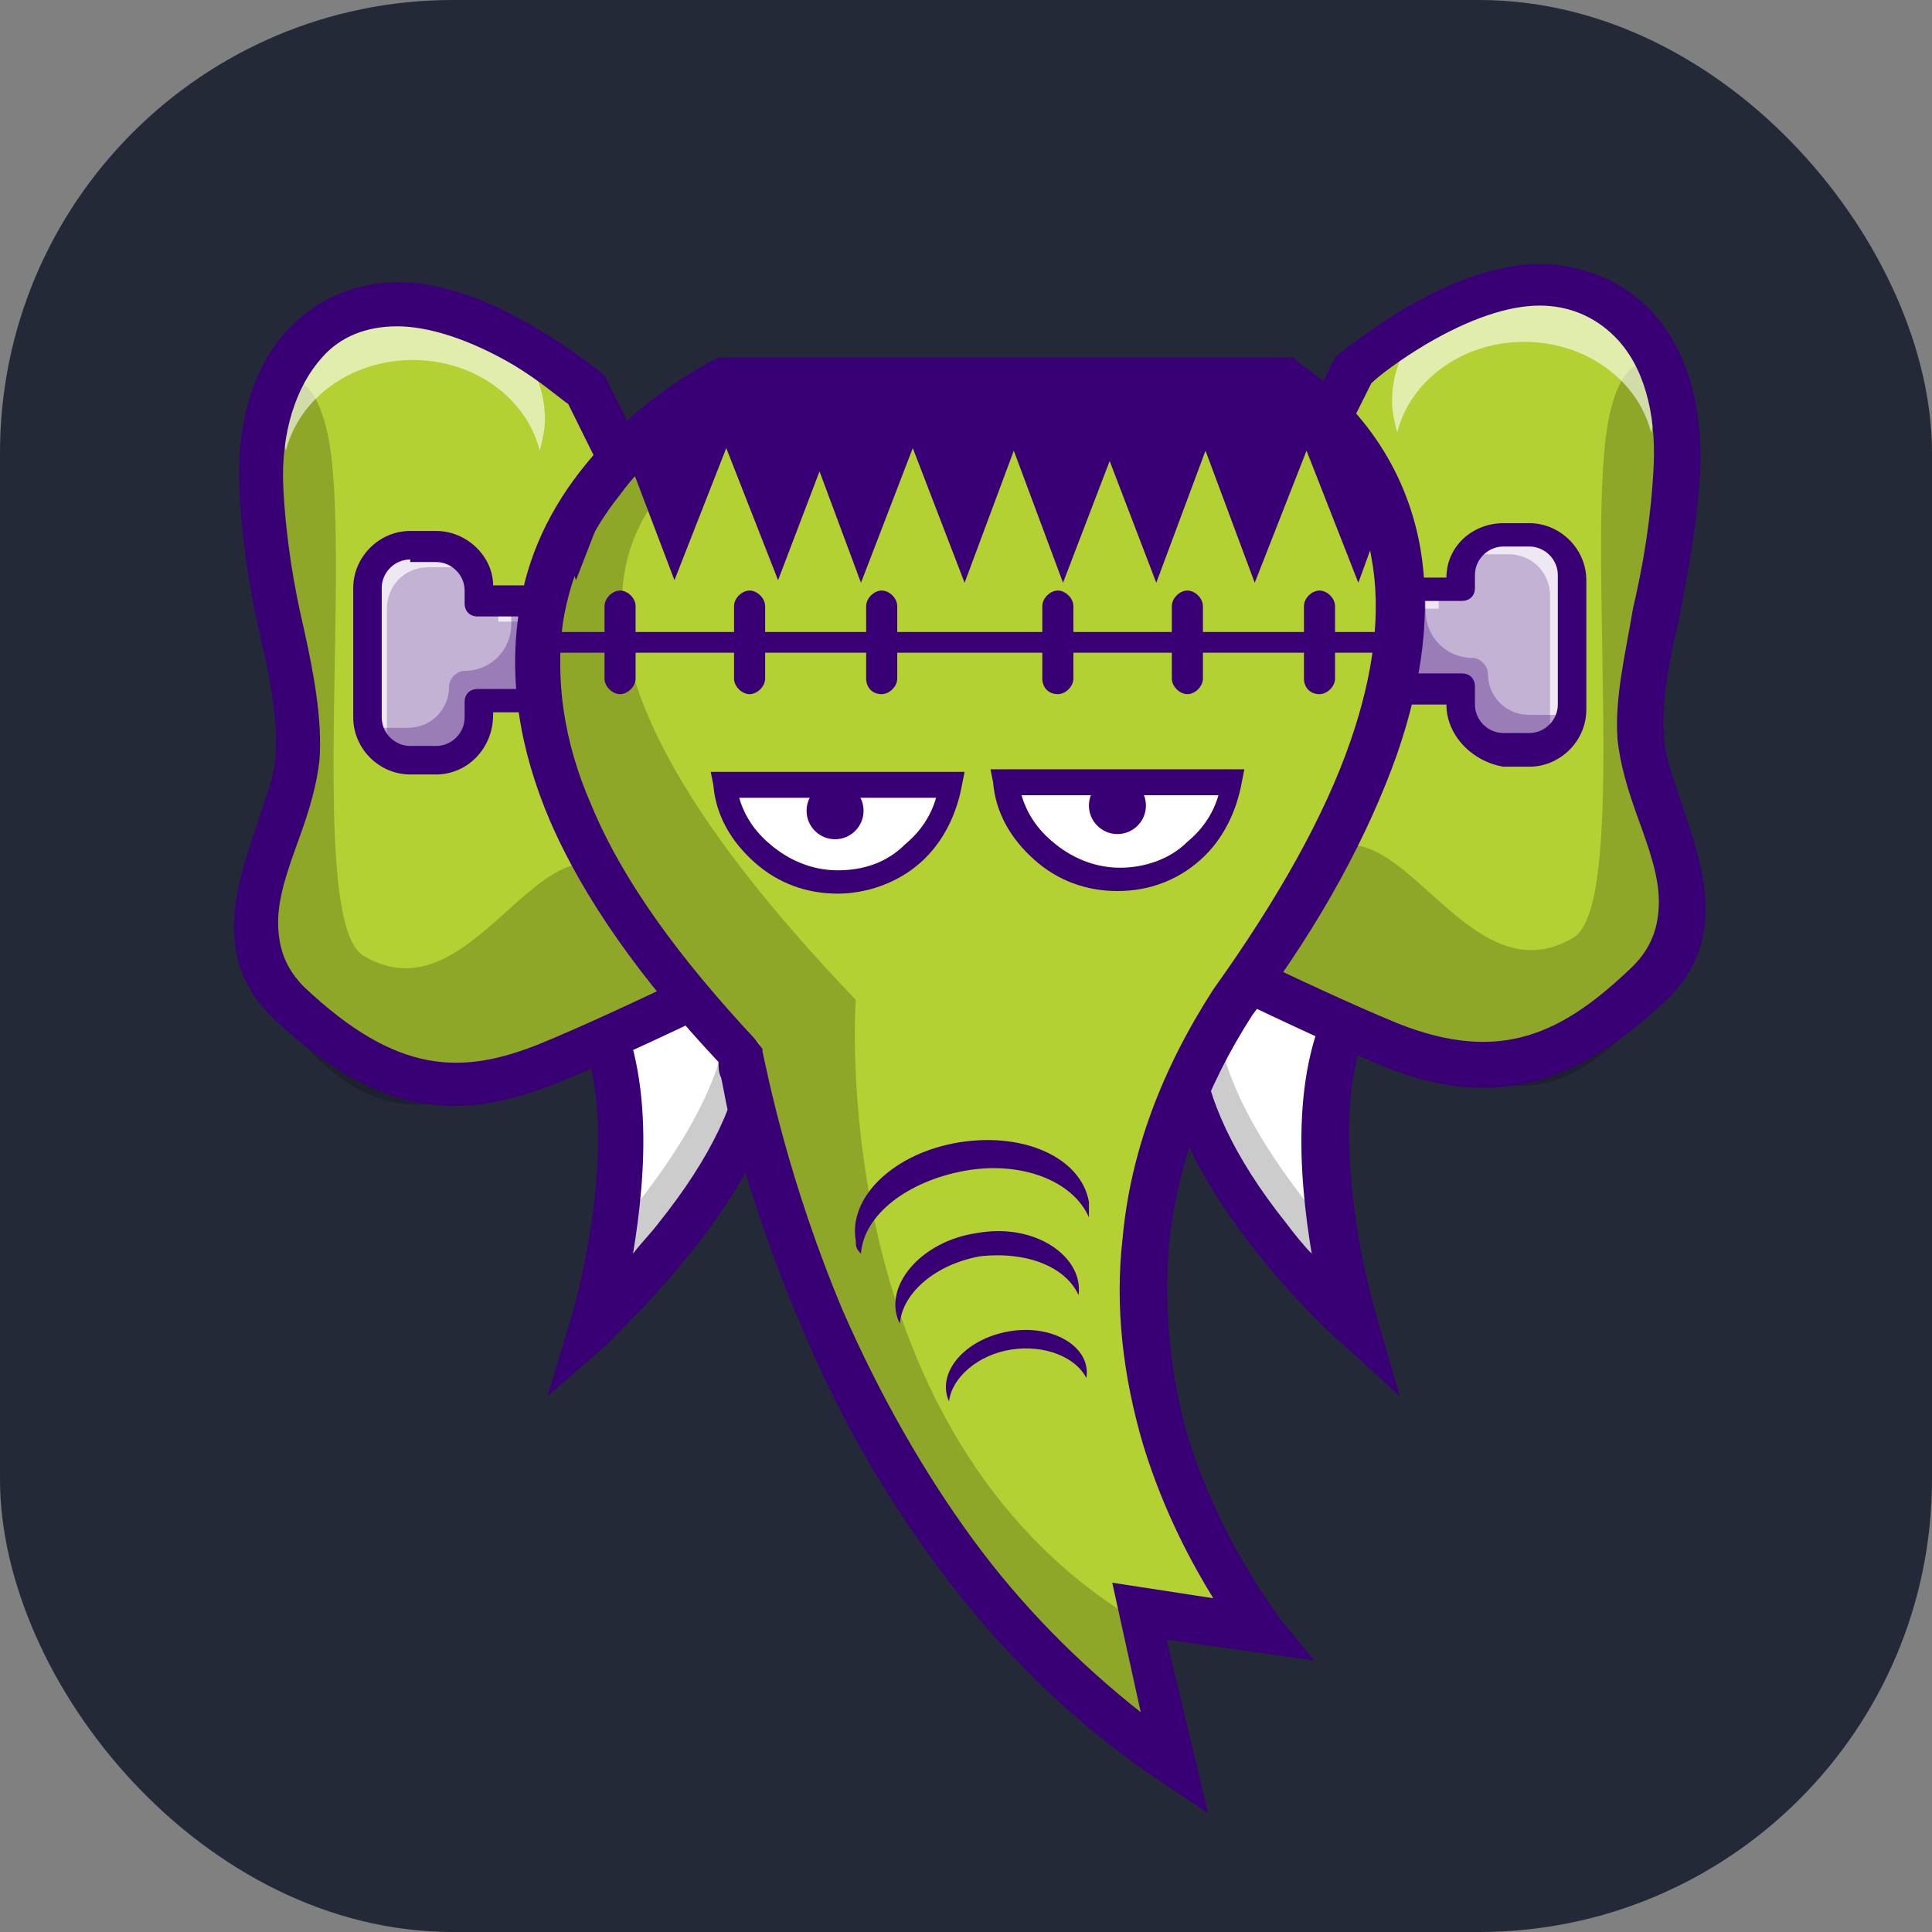 <svg width="256" height="256" viewBox="0 0 256 256" fill="none" xmlns="http://www.w3.org/2000/svg" id="frankenphp">
<rect x="0" y="0" width="256" height="256" fill="#808080" stroke="none"/>
<style>
#frankenphp {
    rect {fill: #242938}
    
    @media (prefers-color-scheme: light) {
        rect {fill: #F4F2ED}
    }
}
</style>
<rect width="256" height="256" rx="60" fill="#242938"/>
<path d="M185.137 126.649H161.109C144.633 144.841 179.302 175.734 179.302 175.734C179.302 175.734 167.974 139.349 185.137 126.649Z" fill="white"/>
<g opacity="0.20">
<path d="M161.796 126.649C161.796 126.649 162.139 126.649 162.482 126.649C156.99 139.349 170.034 156.169 177.929 165.093C178.958 171.272 180.331 175.734 180.331 175.734C180.331 175.734 145.663 144.498 161.796 126.649Z" fill="black"/>
</g>
<path d="M185.48 185.002L177.585 177.794C176.556 177.107 154.931 157.199 153.901 139.006C153.558 133.514 155.274 128.708 159.05 124.589C160.079 123.56 160.766 123.56 162.139 123.56C162.825 123.56 163.855 123.56 164.885 123.56C166.945 123.56 169.691 123.56 173.123 123.56C179.302 123.56 185.137 123.56 185.137 123.56H194.062L186.853 128.708C178.958 134.544 178.272 146.214 178.958 155.139C179.645 165.437 182.391 174.361 182.391 174.361L185.48 185.002ZM162.139 129.738C160.079 132.484 159.393 135.574 159.393 139.006C159.736 145.185 163.512 153.423 170.377 162.004C171.407 163.377 172.78 165.093 173.81 166.123C172.093 155.826 170.72 140.036 177.929 129.738C171.75 129.738 164.885 129.738 162.139 129.738Z" fill="#390075"/>
<path d="M72.893 126.649H96.921C113.054 144.841 78.385 175.734 78.385 175.734C78.385 175.734 89.712 139.349 72.893 126.649Z" fill="white"/>
<g opacity="0.20">
<path d="M95.891 126.649C95.891 126.649 95.547 126.649 95.204 126.649C100.696 139.349 87.653 156.169 79.758 165.093C78.728 171.272 77.355 175.734 77.355 175.734C77.355 175.734 112.024 144.498 95.891 126.649Z" fill="black"/>
</g>
<path d="M72.549 185.002L75.639 174.705C75.639 174.705 78.385 165.78 79.071 155.482C79.758 146.558 78.728 134.544 71.177 129.052L63.968 123.903H72.893C72.893 123.903 79.071 123.903 84.907 123.903C88.339 123.903 91.085 123.903 93.145 123.903C94.174 123.903 95.204 123.903 95.891 123.903C97.264 123.903 98.294 123.903 98.98 124.933C102.756 129.052 104.129 133.857 104.129 139.349C103.099 157.542 81.131 177.107 80.444 178.137L72.549 185.002ZM79.758 129.738C86.966 140.036 85.593 155.826 83.877 166.123C84.907 164.75 86.28 163.377 87.309 162.004C94.174 153.423 97.95 145.528 98.294 139.006C98.637 135.573 97.607 132.484 95.548 129.738C92.802 129.738 85.936 129.738 79.758 129.738Z" fill="#390075"/>
<path d="M178.958 49.417C178.958 49.417 192.345 38.089 203.673 38.089C215 38.089 222.552 47.7 221.865 62.117C221.179 76.534 216.373 88.204 217.06 97.816C217.746 107.427 228.387 120.814 218.089 130.425C207.792 140.036 198.524 144.498 183.764 138.32C169.004 132.141 143.603 119.441 143.603 119.441L178.958 49.417Z" fill="#B3D133"/>
<path d="M190.972 141.066C185.137 137.976 173.123 134.544 166.601 130.425C167.631 126.306 168.318 122.53 170.377 118.754C183.077 97.472 192.345 133.857 208.478 124.246C216.03 119.784 209.851 70.355 213.284 54.909C215 47.357 218.089 47.357 220.492 49.074C221.865 52.849 222.208 57.312 222.208 62.46C221.865 77.22 217.746 89.234 218.089 99.189C218.433 109.143 227.357 122.53 219.119 132.828C210.881 142.782 202.986 147.244 190.972 141.066Z" fill="black" fill-opacity="0.2"/>
<path d="M201.957 45.298C193.718 45.298 186.853 50.447 185.137 57.312C184.794 55.939 184.451 54.566 184.451 53.193C184.451 44.268 192.345 37.403 201.957 37.403C211.568 37.403 219.462 44.611 219.462 53.193C219.462 54.566 219.119 55.939 218.776 57.312C217.06 50.447 210.195 45.298 201.957 45.298Z" fill="white" fill-opacity="0.6"/>
<path d="M196.464 144.155C192.345 144.155 187.54 143.125 182.734 141.066C168.318 134.887 142.917 122.187 142.573 122.187L140.171 120.814L176.899 47.357L177.242 47.014C177.929 46.671 191.316 35 204.016 35C209.508 35 214.657 37.059 218.433 40.835C223.238 45.641 225.641 53.193 225.298 62.117C224.954 69.325 223.581 76.191 222.552 81.683C221.179 87.518 220.149 92.667 220.492 97.472C220.492 100.218 221.865 103.308 222.895 106.74C225.641 114.635 229.074 124.589 220.835 132.484C214.657 138.32 209.508 141.409 204.016 143.125C201.27 143.812 198.867 144.155 196.464 144.155ZM148.065 118.068C154.931 121.5 173.466 130.768 185.137 135.574C198.867 141.066 207.105 136.947 216.373 128.022C218.776 125.619 219.806 122.873 219.806 119.441C219.806 116.008 218.433 112.232 217.06 108.456C215.687 104.681 214.657 101.248 214.314 97.816C213.97 92.323 215.343 86.831 216.373 80.653C217.746 74.817 218.776 68.639 219.119 61.774C219.462 54.566 217.746 48.387 213.97 44.611C211.224 41.865 207.792 40.492 204.016 40.492C199.897 40.492 194.748 42.208 188.913 45.641C185.48 47.7 182.734 49.76 181.704 50.79L148.065 118.068Z" fill="#390075"/>
<path d="M77.698 51.476C77.698 51.476 64.311 40.149 52.984 40.149C41.657 40.149 34.105 50.103 34.448 64.52C34.792 78.937 39.941 90.264 39.597 100.218C38.911 109.83 28.27 123.216 38.567 132.828C48.865 142.439 58.133 146.901 72.893 140.722C87.653 134.544 113.054 121.843 113.054 121.843L77.698 51.476Z" fill="#B3D133"/>
<path d="M65.684 143.469C71.52 140.379 83.534 136.947 90.056 132.828C89.026 128.709 88.339 124.933 86.28 121.157C73.579 99.875 64.311 136.26 48.179 126.649C40.627 122.187 46.806 72.758 43.373 57.312C41.657 49.76 38.567 49.417 36.165 51.476C34.792 55.252 34.448 59.715 34.448 64.863C34.792 79.623 38.911 91.637 38.567 101.592C38.224 111.546 29.3 124.933 37.538 135.231C45.776 145.528 53.671 149.647 65.684 143.469Z" fill="black" fill-opacity="0.2"/>
<path d="M54.7 47.701C62.938 47.701 69.804 52.849 71.52 59.715C71.863 58.342 72.206 56.968 72.206 55.596C72.206 46.671 64.311 39.806 54.7 39.806C45.089 39.806 37.194 46.671 37.194 55.596C37.194 56.968 37.538 58.342 37.881 59.715C39.597 52.849 46.462 47.701 54.7 47.701Z" fill="white" fill-opacity="0.6"/>
<path d="M60.192 146.558C57.79 146.558 55.387 146.215 52.984 145.528C47.492 143.812 42.343 140.722 36.164 134.887C27.926 126.992 31.359 117.038 34.105 109.143C35.135 105.71 36.508 102.621 36.508 99.875C36.851 95.413 35.821 90.264 34.448 84.085C33.075 78.25 32.045 71.728 31.702 64.52C31.359 55.595 33.762 48.044 38.567 43.238C42.343 39.462 47.149 37.403 52.984 37.403C65.341 37.403 79.071 49.074 79.758 49.417L80.101 49.76L116.829 123.216L114.083 124.589C113.74 124.589 88.339 137.633 73.922 143.468C68.774 145.528 64.311 146.558 60.192 146.558ZM52.641 43.238C48.522 43.238 45.089 44.611 42.686 47.357C39.254 51.133 37.194 57.312 37.538 64.52C37.881 71.385 38.911 77.564 40.284 83.399C41.657 89.578 42.686 95.413 42.343 100.562C42 103.994 40.97 107.427 39.597 111.203C38.224 114.978 36.851 118.754 36.851 122.187C36.851 125.619 37.881 128.365 40.284 130.768C52.641 142.439 61.222 142.439 71.52 138.32C83.19 133.514 101.726 124.246 108.591 120.814L75.296 53.536C74.266 52.849 71.52 50.447 68.087 48.387C62.252 44.954 56.76 43.238 52.641 43.238Z" fill="#390075"/>
<path d="M155.617 233.744C107.562 201.822 97.951 139.349 97.951 139.349C56.417 95.756 69.117 64.863 95.891 50.103H170.377C189.256 63.147 194.748 89.921 163.512 132.484C134.679 176.764 167.288 215.552 167.288 215.552L151.155 213.149L155.617 233.744Z" fill="#B3D133"/>
<path d="M113.054 50.103C78.728 61.431 66.028 83.056 113.397 132.484C113.397 132.484 109.278 187.405 148.066 213.149C149.782 214.865 152.185 227.909 152.185 227.909C96.234 197.703 100.696 138.32 100.696 138.32C48.178 83.399 72.893 56.968 113.054 50.103Z" fill="black" fill-opacity="0.2"/>
<path d="M185.137 77.907V91.294H193.375V93.353C193.375 96.443 195.778 98.845 198.867 98.845H202.3C205.389 98.845 207.792 96.443 207.792 93.353V76.191C207.792 73.101 205.389 70.698 202.3 70.698H198.867C195.778 70.698 193.375 73.101 193.375 76.191V77.907H185.137Z" fill="#C3B2D3"/>
<g opacity="0.7">
<path d="M190.629 78.936V80.653H185.137V77.907H190.629C190.972 78.25 190.629 78.593 190.629 78.936Z" fill="white"/>
<path d="M205.389 96.099V78.937C205.389 75.847 202.986 73.445 199.897 73.445H196.464C195.778 73.445 194.748 73.788 194.062 74.131C195.091 72.072 196.808 71.042 199.21 71.042H202.643C205.732 71.042 208.135 73.445 208.135 76.534V93.697C208.135 96.099 206.762 97.816 205.046 98.845C205.389 97.816 205.389 96.786 205.389 96.099Z" fill="white"/>
</g>
<g opacity="0.3">
<path d="M188.913 77.907V80.996C188.913 84.428 191.659 87.175 195.091 87.175C196.121 87.175 197.151 88.204 197.151 89.234C197.151 92.323 199.554 94.726 202.643 94.726H206.076C206.762 94.726 207.105 94.726 207.792 94.383C207.449 97.129 205.046 98.845 202.3 98.845H198.867C195.778 98.845 193.375 96.442 193.375 93.353V91.294H185.137V77.907H188.913Z" fill="#390075"/>
</g>
<path d="M191.659 93.353H185.137C184.107 93.353 183.421 92.667 183.421 91.637V78.25C183.421 77.22 184.107 76.534 185.137 76.534H191.659C191.659 72.415 195.091 69.325 199.21 69.325H202.643C206.762 69.325 210.195 72.758 210.195 76.877V94.04C210.195 98.159 206.762 101.591 202.643 101.591H199.21C195.091 100.905 191.659 97.472 191.659 93.353ZM199.21 72.415C197.151 72.415 195.435 74.131 195.435 76.191V77.907C195.435 78.937 194.748 79.623 193.718 79.623H187.197V89.234H193.718C194.748 89.234 195.435 89.921 195.435 90.951V93.353C195.435 95.413 197.151 97.129 199.21 97.129H202.643C204.703 97.129 206.419 95.413 206.419 93.353V76.191C206.419 74.131 204.703 72.415 202.643 72.415H199.21Z" fill="#390075"/>
<path d="M71.177 86.488H185.48C186.167 86.488 186.853 85.802 186.853 85.115C186.853 84.429 186.167 83.742 185.48 83.742H71.177C70.49 83.742 69.803 84.429 69.803 85.115C69.803 85.802 70.49 86.488 71.177 86.488Z" fill="#390075"/>
<path d="M174.839 91.98C175.869 91.98 176.899 90.951 176.899 89.921V80.31C176.899 79.28 175.869 78.25 174.839 78.25C173.81 78.25 172.78 79.28 172.78 80.31V89.921C172.78 90.951 173.466 91.98 174.839 91.98Z" fill="#390075"/>
<path d="M157.333 91.98C158.363 91.98 159.393 90.951 159.393 89.921V80.31C159.393 79.28 158.363 78.25 157.333 78.25C156.304 78.25 155.274 79.28 155.274 80.31V89.921C155.274 90.951 156.304 91.98 157.333 91.98Z" fill="#390075"/>
<path d="M140.171 91.98C141.2 91.98 142.23 90.951 142.23 89.921V80.31C142.23 79.28 141.2 78.25 140.171 78.25C139.141 78.25 138.111 79.28 138.111 80.31V89.921C138.111 90.951 138.798 91.98 140.171 91.98Z" fill="#390075"/>
<path d="M82.161 91.98C83.191 91.98 84.22 90.951 84.22 89.921V80.31C84.22 79.28 83.191 78.25 82.161 78.25C81.131 78.25 80.101 79.28 80.101 80.31V89.921C80.101 90.951 81.131 91.98 82.161 91.98Z" fill="#390075"/>
<path d="M99.323 91.98C100.353 91.98 101.383 90.951 101.383 89.921V80.31C101.383 79.28 100.353 78.25 99.323 78.25C98.294 78.25 97.264 79.28 97.264 80.31V89.921C97.264 90.951 98.294 91.98 99.323 91.98Z" fill="#390075"/>
<path d="M116.829 91.98C117.859 91.98 118.889 90.951 118.889 89.921V80.31C118.889 79.28 117.859 78.25 116.829 78.25C115.8 78.25 114.77 79.28 114.77 80.31V89.921C114.77 90.951 115.456 91.98 116.829 91.98Z" fill="#390075"/>
<path d="M71.52 79.623V93.01H63.282V95.07C63.282 98.159 60.879 100.562 57.789 100.562H54.357C51.268 100.562 48.865 98.159 48.865 95.07V77.907C48.865 74.818 51.268 72.415 54.357 72.415H57.789C60.879 72.415 63.282 74.818 63.282 77.907V79.623H71.52Z" fill="#C3B2D3"/>
<g opacity="0.7">
<path d="M66.028 80.653V82.369H71.52V79.623H66.028C66.028 79.966 66.028 80.31 66.028 80.653Z" fill="white"/>
<path d="M51.268 97.816V80.653C51.268 77.564 53.67 75.161 56.76 75.161H60.192C60.879 75.161 61.908 75.504 62.595 75.847C61.565 73.788 59.849 72.758 57.446 72.758H54.014C50.924 72.758 48.522 75.161 48.522 78.25V95.413C48.522 97.816 49.895 99.532 51.611 100.562C51.611 99.532 51.268 98.845 51.268 97.816Z" fill="white"/>
</g>
<g opacity="0.3">
<path d="M67.744 79.623V82.712C67.744 86.145 64.998 88.891 61.565 88.891C60.536 88.891 59.506 89.921 59.506 90.951C59.506 94.04 57.103 96.442 54.014 96.442H50.581C49.895 96.442 49.551 96.442 48.865 96.099C49.208 98.845 51.611 100.562 54.357 100.562H57.789C60.879 100.562 63.282 98.159 63.282 95.07V93.01H71.52V79.623H67.744Z" fill="#390075"/>
</g>
<path d="M57.79 102.621H54.357C50.238 102.621 46.806 99.189 46.806 95.07V77.907C46.806 73.788 50.238 70.355 54.357 70.355H57.79C61.909 70.355 65.341 73.788 65.341 77.564H71.863C72.893 77.564 73.579 78.25 73.579 79.28V92.667C73.579 93.697 72.893 94.383 71.863 94.383H65.341V94.726C65.341 99.189 61.909 102.621 57.79 102.621ZM54.357 74.131C52.298 74.131 50.581 75.847 50.581 77.907V95.07C50.581 97.129 52.298 98.845 54.357 98.845H57.79C59.849 98.845 61.566 97.129 61.566 95.07V93.01C61.566 91.98 62.252 91.294 63.282 91.294H69.804V81.683H63.282C62.252 81.683 61.566 80.996 61.566 79.966V78.25C61.566 76.191 59.849 74.474 57.79 74.474H54.357V74.131Z" fill="#390075"/>
<path d="M127.814 155.139C120.262 156.512 114.427 160.974 114.083 166.123C113.397 165.437 113.397 165.093 113.397 164.407C112.367 158.572 118.546 152.736 127.127 151.363C135.708 149.99 143.26 153.423 144.29 159.258C144.29 159.945 144.29 160.631 144.29 161.318C142.23 156.512 135.365 153.766 127.814 155.139Z" fill="#390075"/>
<path d="M129.873 166.466C124.038 167.496 119.575 171.272 119.232 175.391C116.829 170.586 121.978 164.407 129.53 163.377C137.081 162.004 143.603 166.466 142.917 171.615C141.2 167.839 136.052 165.78 129.873 166.466Z" fill="#390075"/>
<path d="M133.992 178.824C129.53 179.51 126.097 182.599 125.754 185.689C124.038 181.913 127.814 177.451 133.649 176.421C139.484 175.391 144.633 178.48 143.946 182.599C142.573 179.853 138.454 178.137 133.992 178.824Z" fill="#390075"/>
<path d="M89.369 76.877L82.847 59.714C86.966 55.938 91.772 52.506 96.921 50.103H99.667H103.786H113.397H117.516H124.381H130.903H138.111H143.26H151.155H156.304H163.512H166.945C174.496 54.566 179.988 61.087 182.734 69.669L179.988 77.22L173.123 59.714L166.258 77.22L159.736 59.714L153.214 77.22L147.036 61.087L140.857 77.22L134.335 59.714L127.814 77.22L120.948 59.371L114.083 77.22L108.591 62.46L103.099 76.877L96.234 59.371L89.369 76.877Z" fill="#390075"/>
<path d="M82.847 60.058L76.325 76.877L74.266 71.385C76.325 67.266 79.071 63.147 82.847 60.058Z" fill="#390075"/>
<path d="M160.079 240.266L153.901 236.147C142.573 228.596 132.619 218.984 124.038 207.314C117.173 198.046 110.994 187.405 106.188 175.734C101.726 165.437 98.98 156.169 97.264 150.334C96.234 146.901 95.891 144.155 95.547 142.782C95.204 142.095 95.204 141.409 95.204 140.722C84.907 129.738 77.355 119.097 72.893 108.8C68.774 99.189 67.401 89.921 68.774 80.996C69.803 73.788 72.893 67.266 77.698 61.431C82.161 55.939 87.653 51.476 94.518 47.7L95.204 47.357H171.407L172.093 48.044C181.018 54.222 186.51 62.804 188.226 72.758C189.599 80.996 188.57 89.921 185.137 99.875C181.361 110.516 175.183 122.187 165.915 134.544C159.736 144.155 155.96 154.453 154.931 164.75C154.244 172.988 154.931 181.57 157.333 190.151C161.796 204.568 169.347 213.836 169.347 214.179L174.153 220.014L154.587 217.268L160.079 240.266ZM101.04 139.349C101.726 142.439 104.472 156.512 111.681 173.675C116.486 184.659 122.321 194.957 128.843 203.881C135.365 212.806 142.917 220.358 151.155 226.879L147.379 209.717L160.766 211.776C158.02 207.314 154.244 200.449 151.498 191.524C148.752 182.256 147.722 172.988 148.752 164.064C149.782 152.736 153.901 141.752 160.766 131.111C169.347 119.097 175.526 108.113 178.958 98.159C182.048 89.234 183.077 80.996 181.704 73.788C180.331 65.55 175.869 58.685 168.661 53.536H96.577C90.742 56.968 85.593 60.744 82.161 65.55C78.042 70.698 75.639 76.191 74.609 82.369C73.579 89.921 74.609 98.159 78.385 106.74C82.504 116.695 90.055 126.992 100.01 137.633L101.04 139.006V139.349Z" fill="#390075"/>
<path d="M133.306 103.651C134.335 110.859 140.514 116.351 148.409 116.351C155.96 116.351 162.139 110.859 163.512 103.651H133.306Z" fill="white"/>
<path d="M148.066 118.068C143.946 118.068 140.171 116.695 137.081 113.949C133.992 111.203 131.933 107.77 131.589 103.651L131.246 101.935H164.885L164.542 103.651C163.855 107.427 162.139 111.203 159.05 113.949C155.96 116.695 152.185 118.068 148.066 118.068ZM135.365 105.367C136.052 107.77 137.425 109.829 139.484 111.546C141.887 113.605 144.976 114.978 148.409 114.978C151.498 114.978 154.931 113.949 157.333 111.546C159.393 109.829 160.766 107.77 161.452 105.367H135.365Z" fill="#390075"/>
<path d="M148.066 110.516C150.151 110.516 151.841 108.825 151.841 106.74C151.841 104.655 150.151 102.964 148.066 102.964C145.98 102.964 144.29 104.655 144.29 106.74C144.29 108.825 145.98 110.516 148.066 110.516Z" fill="#390075"/>
<path d="M95.891 103.994C96.921 111.203 103.099 116.695 110.994 116.695C118.546 116.695 124.724 111.203 126.097 103.994H95.891Z" fill="white"/>
<path d="M110.994 118.411C106.875 118.411 103.099 117.038 100.01 114.292C96.921 111.546 94.861 108.113 94.518 103.994L94.175 102.278H127.814L127.47 103.994C126.784 107.77 125.067 111.546 121.978 114.292C118.889 117.038 114.77 118.411 110.994 118.411ZM97.95 105.71C98.637 108.113 100.01 110.173 102.069 111.889C104.472 113.949 107.561 115.322 110.994 115.322C114.427 115.322 117.516 114.292 119.919 111.889C121.978 110.173 123.351 108.113 124.038 105.71H97.95Z" fill="#390075"/>
<path d="M110.651 111.203C112.736 111.203 114.427 109.512 114.427 107.427C114.427 105.341 112.736 103.651 110.651 103.651C108.565 103.651 106.875 105.341 106.875 107.427C106.875 109.512 108.565 111.203 110.651 111.203Z" fill="#390075"/>
</svg>